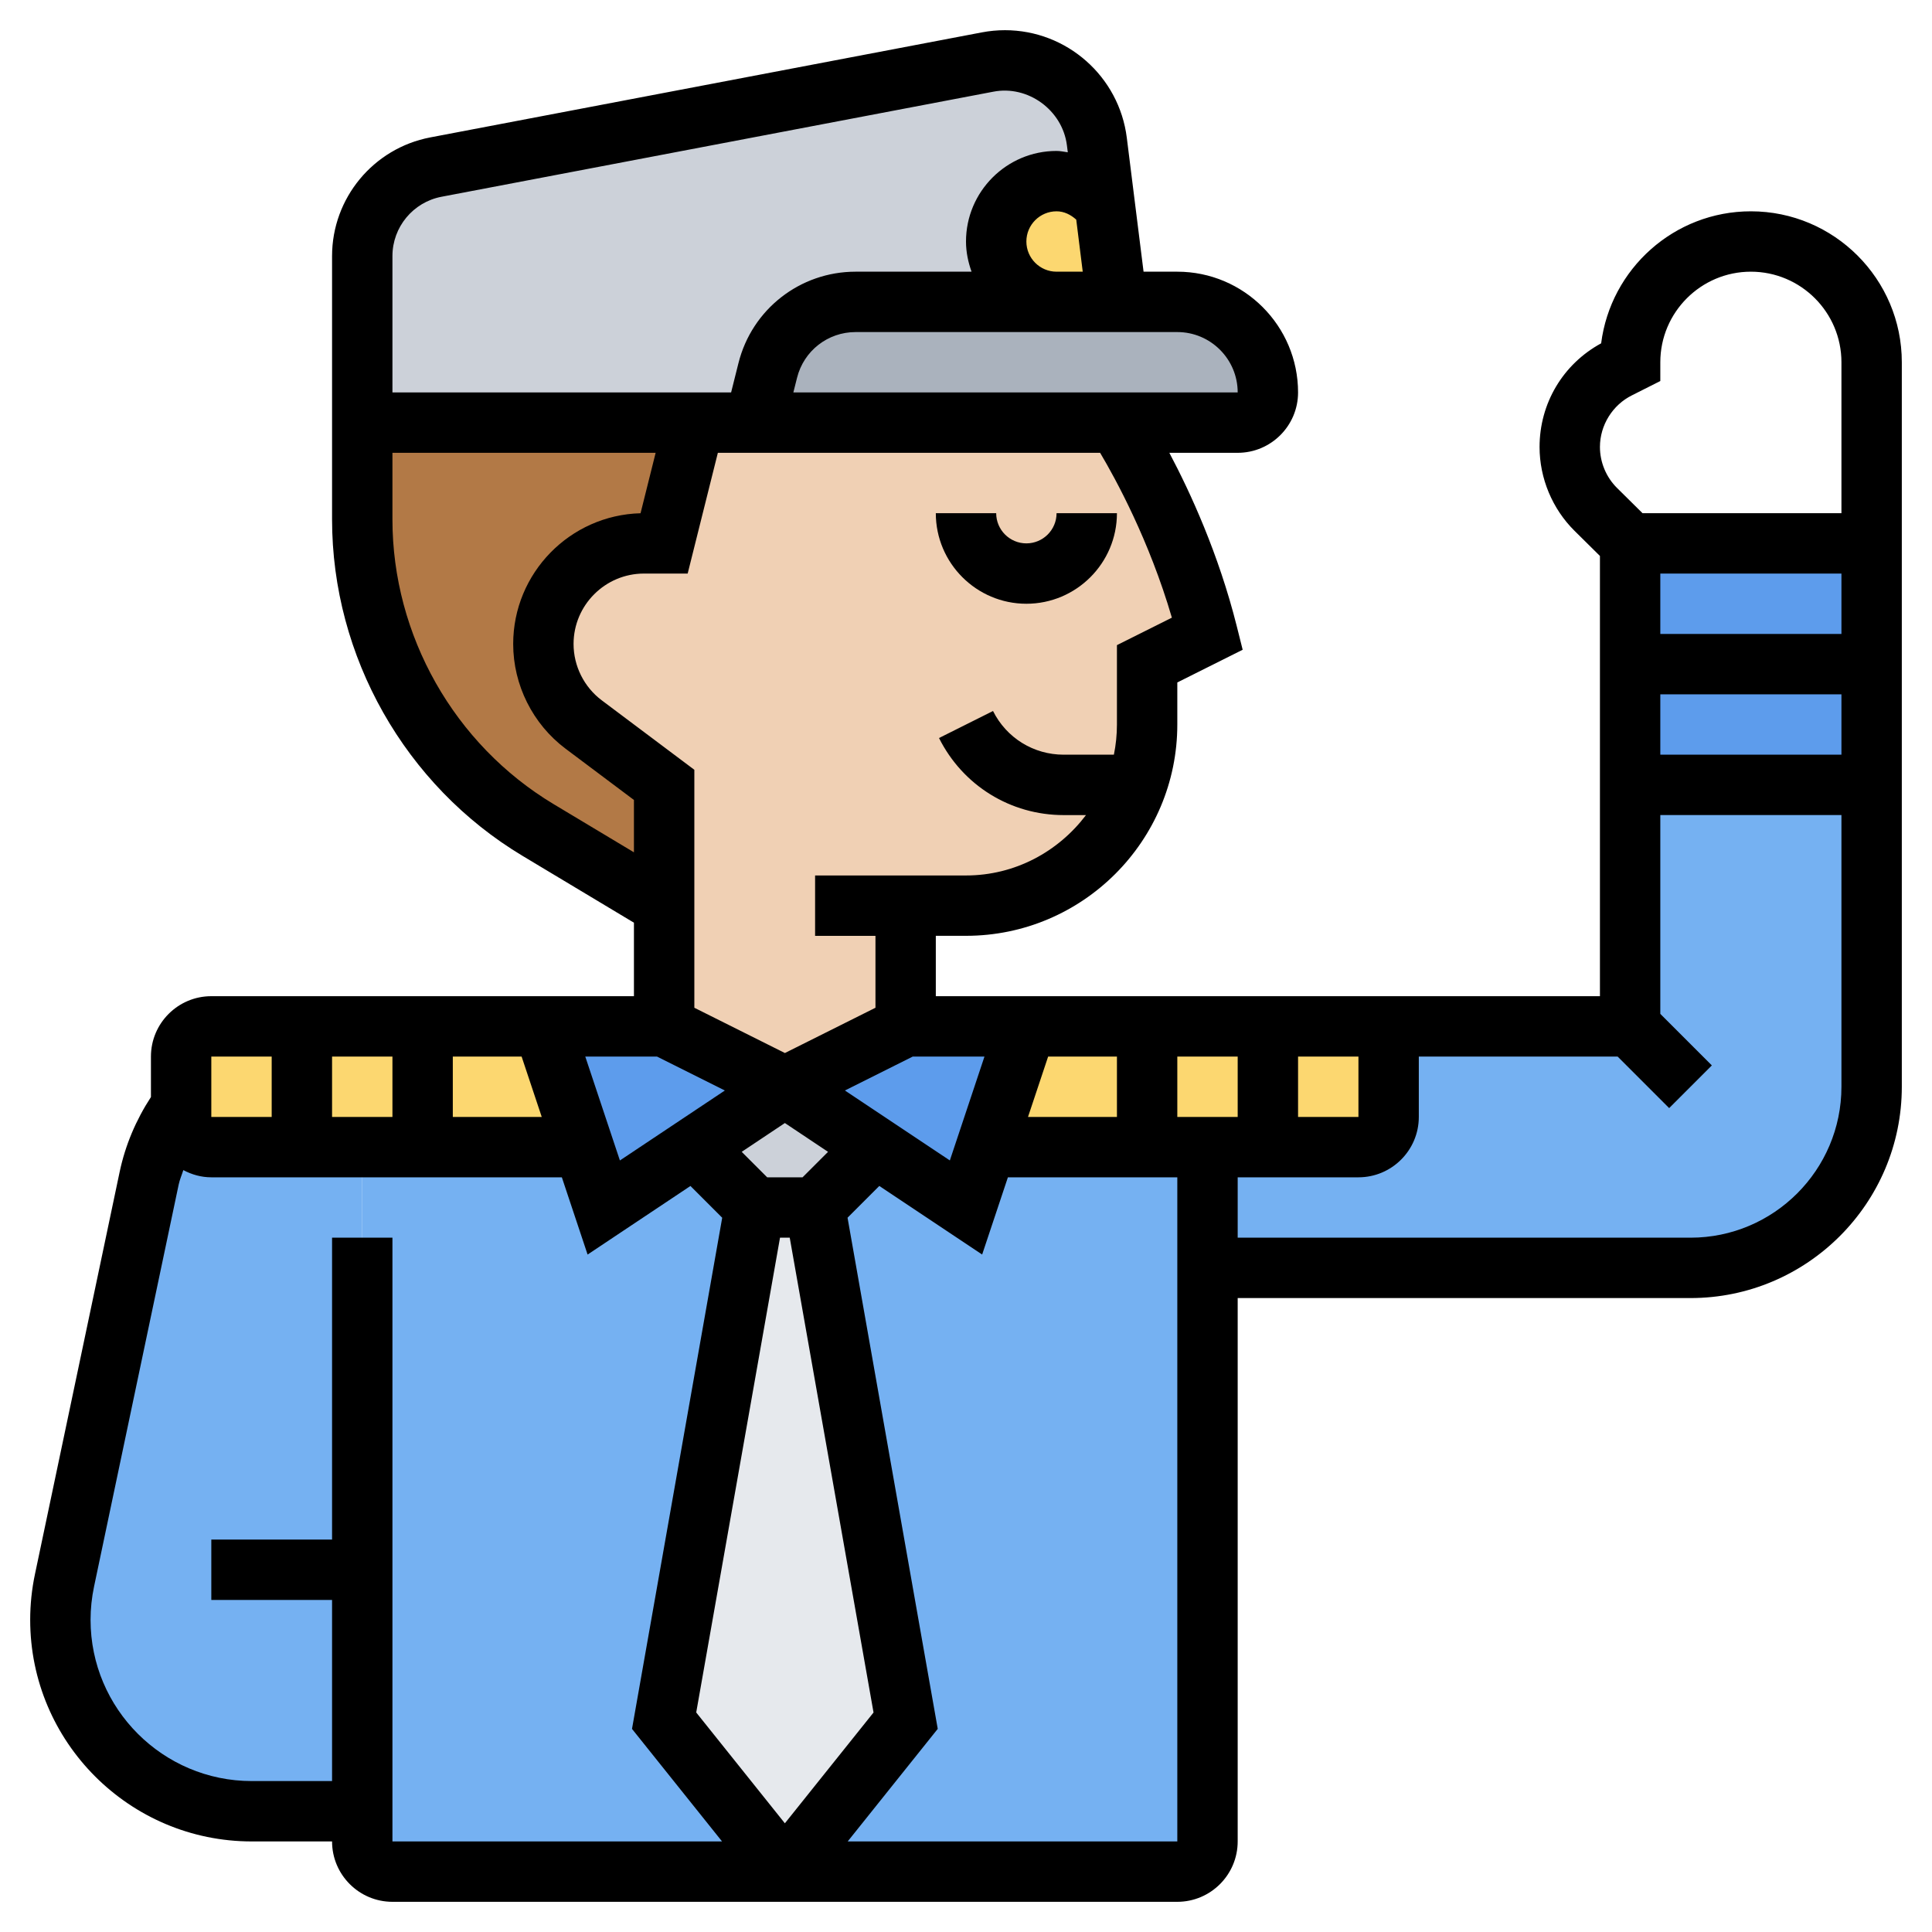 <svg id="_x33_0" enable-background="new 0 0 64 64" height="512" viewBox="0 0 64 64" width="512" xmlns="http://www.w3.org/2000/svg"><g><g><g><path d="m23 14-1 4h-.67c-1.84 0-3.33 1.49-3.33 3.33 0 1.05.49 2.04 1.33 2.67l2.67 2v4l-4.17-2.5c-3.62-2.17-5.83-6.08-5.83-10.29v-3.21z" fill="#b27946"/></g><g><path d="m37 14s2 3 3 6.99l-2 1v2.01c0 .7-.12 1.37-.34 2h-.01c-.81 2.33-3.04 4-5.65 4h-2v4l-4 2-4-2v-4-4l-2.67-2c-.84-.63-1.33-1.62-1.33-2.67 0-1.84 1.49-3.33 3.33-3.33h.67l1-4h2z" fill="#f0d0b4"/></g><g><path d="m27 40 3 17-4 5-4-5 3-17z" fill="#e6e9ed"/></g><g><path d="m26 36 3 2-2 2h-2l-2-2z" fill="#ccd1d9"/></g><g><path d="m12 52v8h-3.66c-1.75 0-3.34-.71-4.48-1.86-1.15-1.14-1.86-2.73-1.86-4.48 0-.44.05-.88.14-1.31l2.8-13.32c.19-.88.55-1.7 1.06-2.4v.37c0 .55.45 1 1 1h3 2v3z" fill="#75b1f2"/></g><g><path d="m22 57 4 5h-13c-.55 0-1-.45-1-1v-1-8-11-3h2 5.33l.67 2 3-2 2 2z" fill="#75b1f2"/></g><g><path d="m40 38v4 19c0 .55-.45 1-1 1h-13l4-5-3-17 2-2 3 2 .67-2h5.33z" fill="#75b1f2"/></g><g><path d="m54 34v-8h8v10c0 3.31-2.69 6-6 6h-16v-4h2 3c.55 0 1-.45 1-1v-3z" fill="#75b1f2"/></g><g><path d="m54 18h8v8h-8z" fill="#5d9cec"/></g><g><path d="m34 34-1.33 4-.67 2-3-2-3-2 4-2z" fill="#5d9cec"/></g><g><path d="m26 36-3 2-3 2-.67-2-1.33-4h4z" fill="#5d9cec"/></g><g><path d="m18 34h-11c-.55 0-1 .45-1 1v1.63.37c0 .55.45 1 1 1h12.33z" fill="#fcd770"/></g><g><path d="m34 34-1.33 4h12.33c.55 0 1-.45 1-1v-3z" fill="#fcd770"/></g><g><path d="m33 8c0 1.1.9 2 2 2h-6.66c-1.37 0-2.57.94-2.91 2.27l-.43 1.73h-2-11v-5.52c0-1.44 1.02-2.67 2.44-2.94l18.28-3.49c.18-.03.38-.05.57-.05 1.55 0 2.85 1.15 3.05 2.69l.26 2.11c-.36-.49-.95-.8-1.6-.8-1.1 0-2 .9-2 2z" fill="#ccd1d9"/></g><g><path d="m41.12 10.88c.54.54.88 1.29.88 2.12 0 .55-.45 1-1 1h-4-12l.43-1.73c.34-1.33 1.54-2.27 2.91-2.27h6.66 2 2c.83 0 1.58.34 2.12.88z" fill="#aab2bd"/></g><g><path d="m36.6 6.8.4 3.2h-2c-1.1 0-2-.9-2-2s.9-2 2-2c.65 0 1.24.31 1.6.8z" fill="#fcd770"/></g></g><g><path d="m58 7c-2.542 0-4.646 1.906-4.96 4.373-1.262.686-2.04 1.987-2.04 3.434 0 1.037.423 2.051 1.161 2.78l.839.83v14.583h-22v-2h1c3.86 0 7-3.141 7-7v-1.393l2.165-1.083-.195-.778c-.602-2.399-1.539-4.436-2.234-5.746h2.264c1.103 0 2-.897 2-2 0-2.206-1.794-4-4-4h-1.118l-.555-4.435c-.253-2.032-1.989-3.565-4.037-3.565-.253 0-.51.024-.761.072l-18.277 3.48c-1.885.36-3.252 2.012-3.252 3.93v8.724c0 4.54 2.418 8.812 6.312 11.147l3.688 2.213v2.434h-14c-1.103 0-2 .897-2 2v1.341c-.495.76-.85 1.593-1.038 2.487l-2.804 13.319c-.105.495-.158 1.004-.158 1.513 0 4.047 3.292 7.34 7.34 7.34h2.66c0 1.103.897 2 2 2h26c1.103 0 2-.897 2-2v-18h15c3.86 0 7-3.141 7-7v-24c0-2.757-2.243-5-5-5zm-3.936 6.094.936-.472v-.622c0-1.654 1.346-3 3-3s3 1.346 3 3v5h-6.589l-.844-.835c-.36-.356-.567-.852-.567-1.358 0-.721.418-1.394 1.064-1.713zm.936 9.906h6v2h-6zm0-2v-2h6v2zm-37.054 16h-2.946v-2h2.279zm-6.946 0v-2h2v2zm10.764-2 2.248 1.124-3.477 2.318-1.147-3.442zm4.075 6h.322l2.776 15.729-2.937 3.67-2.937-3.671zm.747-2h-1.172l-.844-.844 1.43-.954 1.43.954zm1.403-2.876 2.247-1.124h2.376l-1.147 3.441zm6.732-1.124h2.279v2h-2.946zm4.279 0h2v2h-2zm4 0h2v2h-2zm-4.18-14.539-1.82.91v2.629c0 .342-.035.677-.101 1h-1.663c-.998 0-1.895-.555-2.341-1.447l-1.789.895c.788 1.574 2.37 2.553 4.13 2.553h.739c-.914 1.207-2.348 2-3.974 2h-5v2h2v2.382l-3 1.5-3-1.5v-7.883l-3.066-2.3c-.586-.438-.935-1.137-.935-1.867 0-1.286 1.047-2.333 2.333-2.333h1.447l1-4h12.663c.513.863 1.63 2.905 2.377 5.461zm2.18-7.461h-14.719l.122-.485c.222-.892 1.02-1.515 1.939-1.515h10.658c1.103 0 2 .897 2 2zm-6-4c-.551 0-1-.448-1-1s.449-1 1-1c.25 0 .47.112.652.276l.215 1.724zm-20.375-2.482 18.277-3.48c1.152-.225 2.295.613 2.441 1.776l.029.231c-.124-.017-.246-.045-.372-.045-1.654 0-3 1.346-3 3 0 .352.072.686.184 1h-3.842c-1.839 0-3.435 1.246-3.88 3.03l-.243.97h-11.219v-4.518c0-.959.684-1.785 1.625-1.964zm3.716 20.121c-3.295-1.977-5.341-5.591-5.341-9.433v-2.206h8.719l-.5 2.002c-2.337.061-4.219 1.98-4.219 4.331 0 1.356.648 2.652 1.733 3.467l2.267 1.7v1.734zm-11.341 8.361h2v2h-2zm4 6v10h-4v2h4v6h-2.66c-2.944 0-5.34-2.396-5.34-5.34 0-.37.039-.739.115-1.1l2.804-13.32c.035-.166.104-.319.154-.479.278.148.591.239.927.239h11.612l.853 2.559 3.407-2.272 1.052 1.052-2.988 16.933 2.983 3.728h-10.919v-20zm17.081 20 2.983-3.729-2.988-16.933 1.052-1.052 3.407 2.272.853-2.558h5.612v22zm27.919-20h-15v-2h4c1.103 0 2-.897 2-2v-2h6.586l1.707 1.707 1.414-1.414-1.707-1.707v-6.586h6v9c0 2.757-2.243 5-5 5z"/><path d="m34 20c1.654 0 3-1.346 3-3h-2c0 .552-.449 1-1 1s-1-.448-1-1h-2c0 1.654 1.346 3 3 3z"/></g></g></svg>